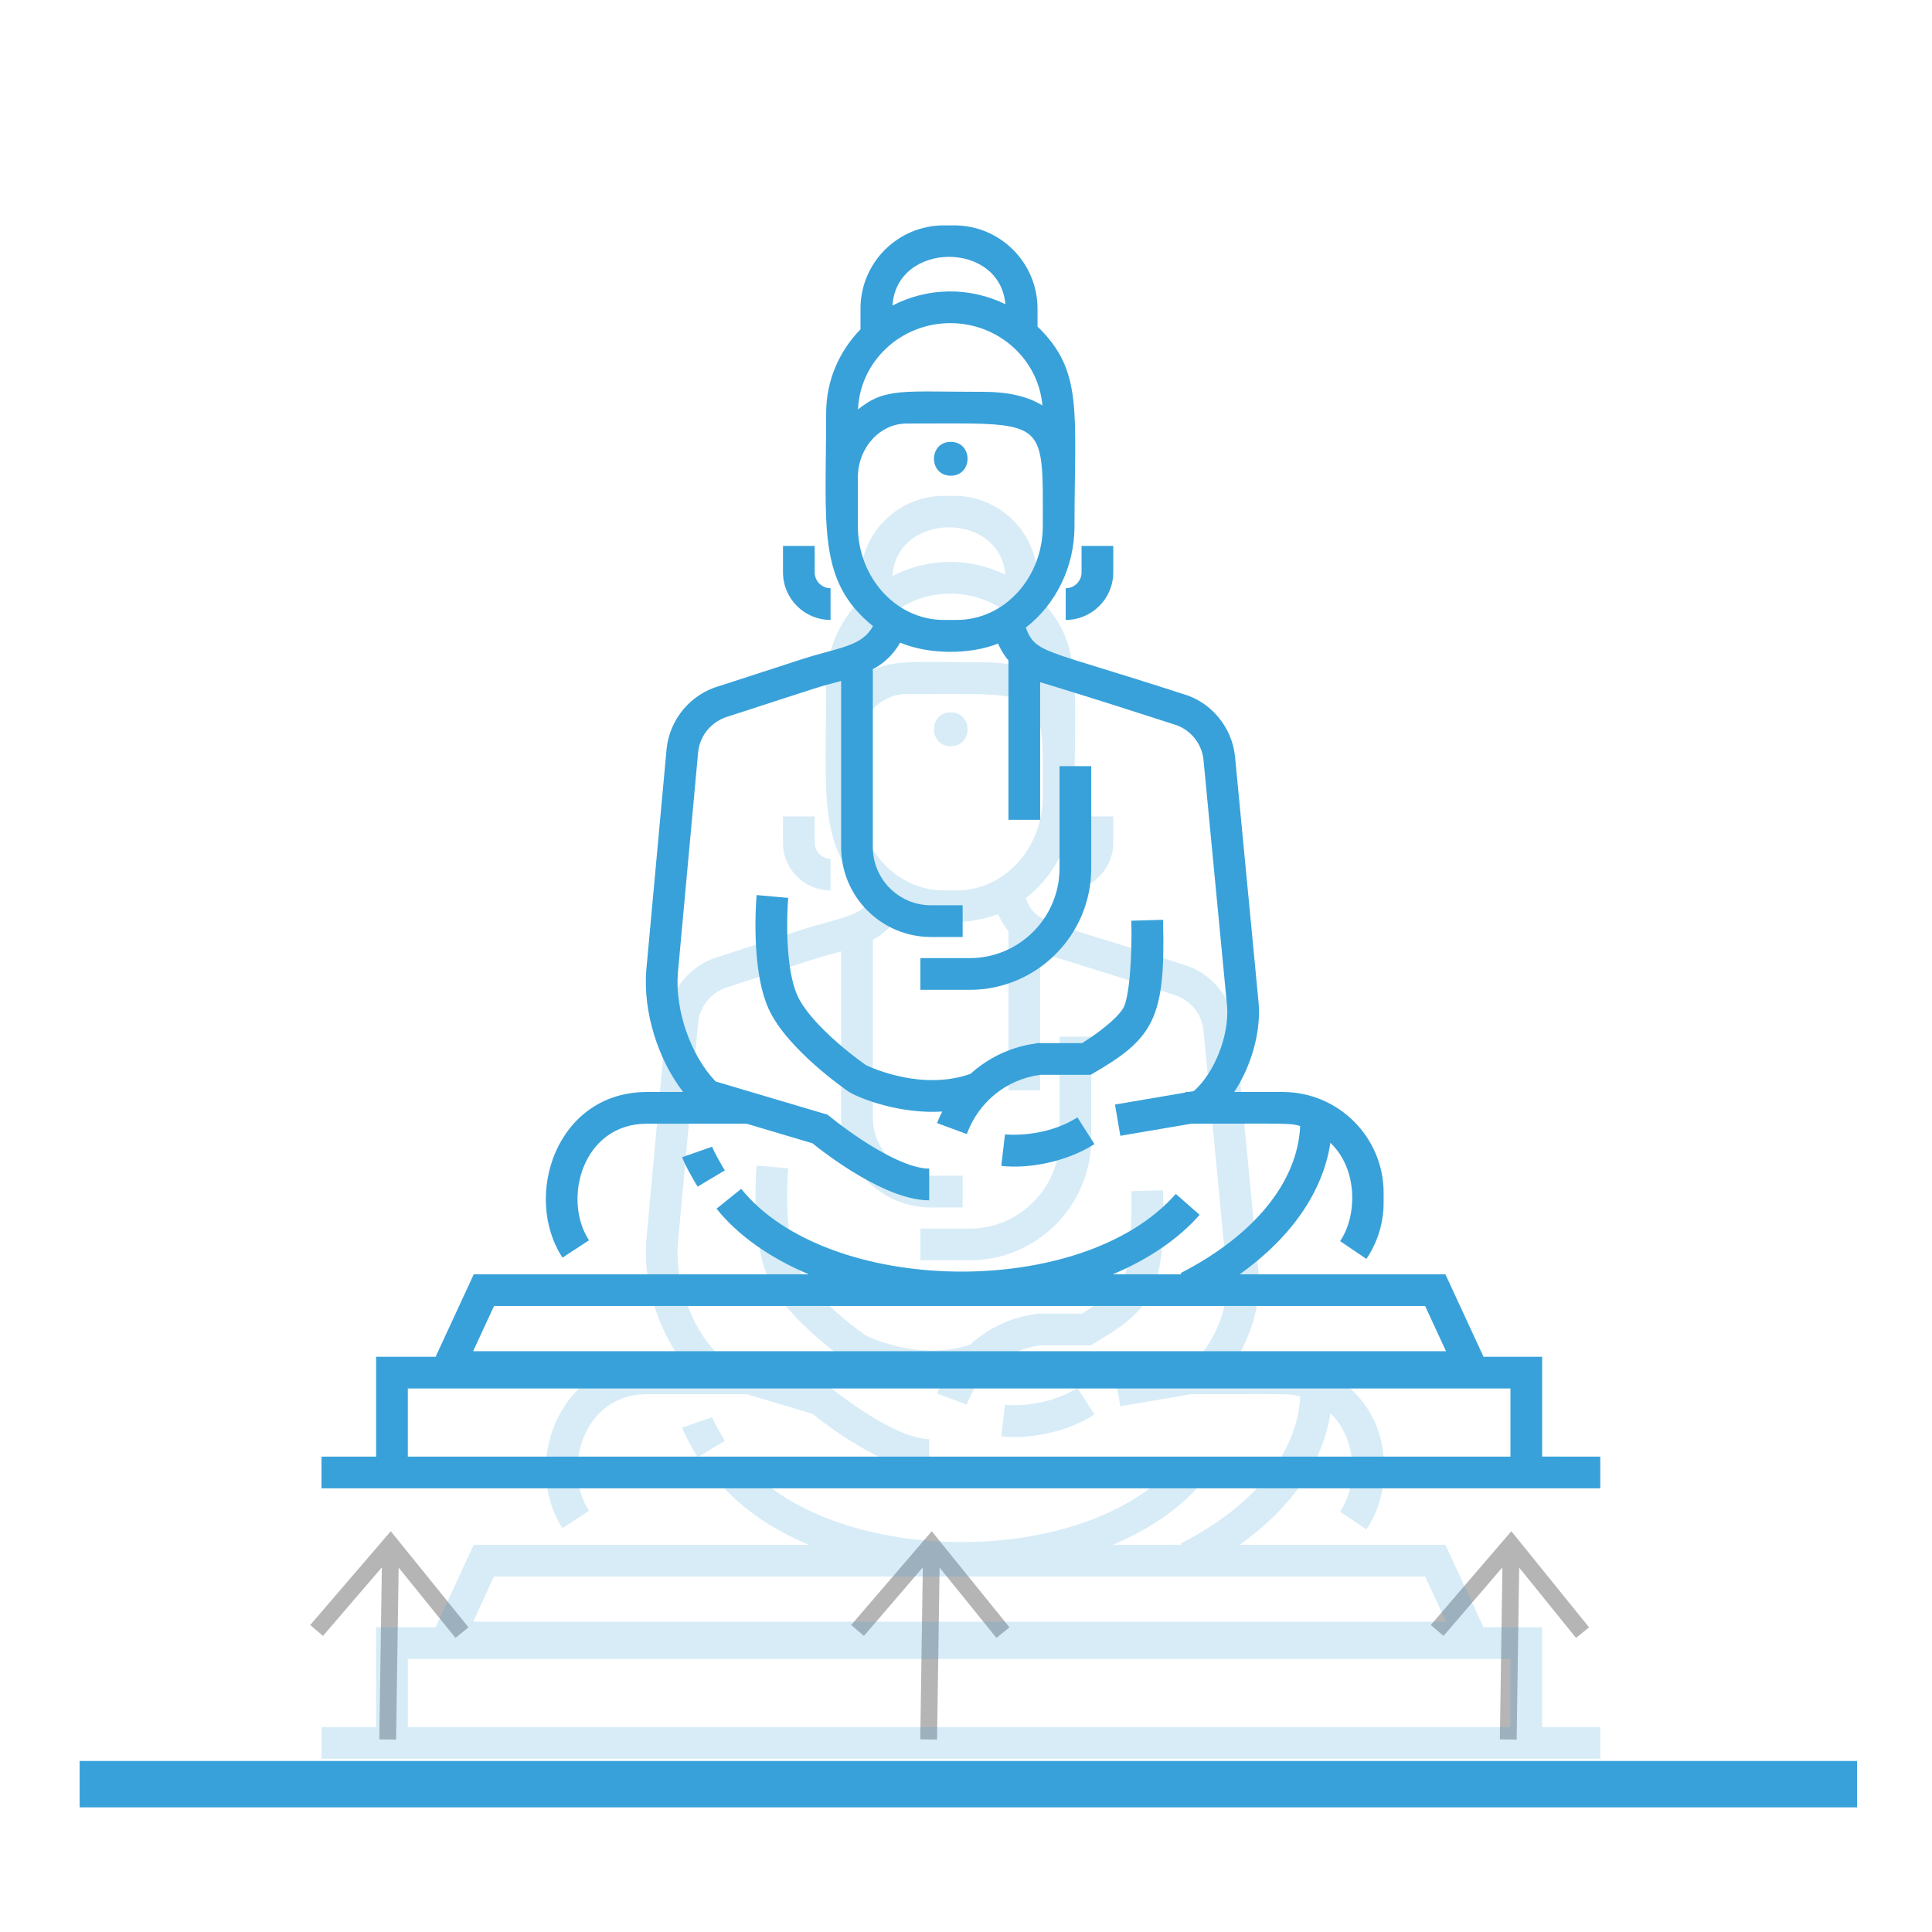 <?xml version="1.0" encoding="utf-8"?>
<!-- Generator: Adobe Illustrator 16.0.0, SVG Export Plug-In . SVG Version: 6.00 Build 0)  -->
<!DOCTYPE svg PUBLIC "-//W3C//DTD SVG 1.1//EN" "http://www.w3.org/Graphics/SVG/1.1/DTD/svg11.dtd">
<svg version="1.1" xmlns="http://www.w3.org/2000/svg" xmlns:xlink="http://www.w3.org/1999/xlink" x="0px" y="0px" width="500px"
	 height="500px" viewBox="0 0 500 500" enable-background="new 0 0 500 500" xml:space="preserve">
<g id="Layer_1">
	
		<line fill="none" stroke="#38A1DA" stroke-width="12" stroke-miterlimit="10" x1="20.609" y1="461.739" x2="480.608" y2="461.739"/>
	<polygon fill="#B5B5B6" points="101.134,396.277 121.25,421.157 117.875,423.889 103.167,405.696 102.506,450.207 98.164,450.143 
		98.824,405.633 83.583,423.379 80.29,420.55 	"/>
	<polygon fill="#B5B5B6" points="241.134,396.277 261.25,421.157 257.875,423.889 243.167,405.696 242.506,450.207 238.164,450.143 
		238.824,405.633 223.583,423.379 220.29,420.55 	"/>
	<polygon fill="#B5B5B6" points="391.135,396.277 411.25,421.157 407.875,423.889 393.166,405.696 392.506,450.207 388.164,450.143 
		388.824,405.633 373.582,423.379 370.289,420.55 	"/>
	<path opacity="0.2" fill="#38A1DA" d="M246.059,193.109c-5.786,0.003-5.796-8.753-0.003-8.755
		C251.841,184.349,251.853,193.104,246.059,193.109z M184.303,366.763l-7.746,2.714c0.708,2.021,2.332,4.857,3.982,7.626
		l7.046-4.204C186.904,371.758,184.834,368.286,184.303,366.763z M195.817,301.642c-0.07,0.769-1.64,18.972,3.083,29.407
		c4.751,10.503,20.147,21.082,20.801,21.528c3.114,1.87,13.368,5.77,24.146,5.092c-0.476,0.978-0.956,1.952-1.338,2.988l7.698,2.836
		c3.089-8.395,10.376-14.223,19.063-15.331h12.986c16.141-9.293,19.485-14.191,18.729-40.121l-8.199,0.24
		c0.255,8.836-0.484,20.021-2.126,22.683c-1.833,2.97-7.134,6.849-10.631,8.993H268.77l-0.003-0.024
		c-0.29,0.032-0.268,0.024-0.602,0.024v0.086c-6.471,0.841-12.325,3.64-16.994,7.863c-12.428,4.406-25.375-1.448-27.073-2.263
		c-4.1-2.842-14.626-11.136-17.722-17.976c-3.178-7.027-2.799-20.642-2.385-25.295L195.817,301.642z M260.094,363.573
		c-0.584,5.006-0.362,3.146-0.963,8.149c6.468,0.783,16.449-0.747,24.115-5.625l-4.407-6.923
		C270.243,364.647,260.196,363.595,260.094,363.573z M282.41,294.713v-26.438h-8.205v26.438c0,12.818-10.43,23.248-23.248,23.248
		h-12.763v8.205h12.763C268.299,326.166,282.41,312.056,282.41,294.713z M214.947,230.438v-8.206c-2.262,0-4.103-1.84-4.103-4.103
		v-6.837h-8.205v6.837C202.639,224.917,208.16,230.438,214.947,230.438z M275.803,230.438c6.787,0,12.308-5.521,12.308-12.308
		v-6.837h-8.205v6.837c0,2.263-1.841,4.103-4.103,4.103V230.438z M414.151,446.967v8.205H83.206v-8.205h14.132V421.13h15.403
		l9.867-21.343h86.7c-9.938-4.184-18.23-9.952-23.876-16.977l6.395-5.139c22.268,27.705,88.228,28.947,112.468,1.313l6.165,5.411
		c-5.525,6.301-13.286,11.526-22.46,15.391h17.723l-0.16-0.313c19.122-9.833,30.292-23.647,30.918-38.066
		c-3.025-0.787-2.155-0.596-28.145-0.596l-18.398,3.133l-1.379-8.087l18.23-3.104v-0.147c0.985,0,0.643,0.038,2.142-0.219
		c5.332-4.618,9.233-14.402,8.638-21.97l-6.104-63.731c-0.419-4.381-3.555-8.106-7.802-9.271
		c-23.064-7.484-34.472-10.862-34.472-10.862v35.625h-8.205v-41.234c-1.02-1.223-1.928-2.668-2.704-4.385
		c-7.357,2.946-18.097,2.839-25.317-0.251c-1.865,3.271-4.3,5.392-7.078,6.894v46.042c0,8.293,6.75,15.043,15.043,15.043h8.205
		v8.205h-8.205c-12.818,0-23.248-10.431-23.248-23.248v-43.014c-7.631,2.102-1.274,0.115-29.02,9.124
		c-4.429,1.218-7.564,4.944-7.987,9.327l-5.256,57.253c-0.716,9.66,3.368,21.258,9.784,27.948l28.98,8.604
		c5.86,4.843,18.75,13.95,26.291,13.95v8.206c-11.173,0-26.502-11.771-30.217-14.763l-17.067-5.067h-25.764
		c-16.67,0-21.932,19.56-14.99,30.175l-6.864,4.492c-10.393-15.866-1.584-42.872,21.854-42.872h9.364
		c-6.509-8.448-10.342-20.62-9.549-31.349l5.265-57.344c0.748-7.77,6.296-14.362,13.807-16.419c24.615-8,22.329-7.321,27.473-8.71
		c6.518-1.754,10.014-2.895,12.142-6.744c-14.495-11.724-12.121-25.564-12.121-55.164c0-8.392,3.395-16.007,8.889-21.654v-5.355
		c0-11.877,9.661-21.539,21.539-21.539h2.735c11.878,0,21.539,9.661,21.539,21.539v4.648c11.927,11.528,9.573,21.977,9.573,51.616
		c0,10.815-4.987,20.385-12.61,26.299c2.664,6.795,4.213,5.329,40.543,17.126c7.326,2.003,12.878,8.595,13.62,16.349l6.107,63.799
		c0.597,7.588-1.984,16.313-6.327,22.901h12.57c14.391,0,26.098,11.707,26.098,26.098v2.506c0,5.233-1.542,10.278-4.457,14.595
		l-6.802-4.595c4.429-6.546,4.669-18.61-2.526-25.454c-1.894,12.626-10.086,24.49-23.455,34.031h53.224l9.866,21.343h15.178v25.837
		H414.151z M245.943,153.629c-12.877,0-23.382,9.939-23.884,22.33c7.049-5.716,11.737-4.551,32.432-4.551
		c6.913,0,11.8,1.37,15.282,3.523C268.751,163.023,258.465,153.629,245.943,153.629z M230.98,149.065
		c8.961-4.637,19.733-4.95,29.208-0.34C258.75,132.17,231.993,132.494,230.98,149.065z M247.653,230.438
		c12.254,0,22.223-10.903,22.223-24.306c0-28.545,1.432-26.52-35.215-26.52c-6.974,0-12.649,6.271-12.649,13.977
		c0,8.9,0,7.84,0,12.543c0,13.403,9.968,24.306,22.223,24.306H247.653z M122.443,419.696h251.789l-5.414-11.704H127.854
		L122.443,419.696z M105.543,446.967h285.361v-17.632H105.543V446.967z"/>
	<path fill="#38A1DA" d="M246.059,123.109c-5.786,0.003-5.796-8.753-0.003-8.755C251.841,114.349,251.853,123.104,246.059,123.109z
		 M184.303,296.763l-7.746,2.714c0.708,2.021,2.332,4.857,3.982,7.626l7.046-4.204C186.904,301.758,184.834,298.286,184.303,296.763
		z M195.817,231.642c-0.07,0.769-1.64,18.972,3.083,29.407c4.751,10.503,20.147,21.082,20.801,21.528
		c3.114,1.87,13.368,5.77,24.146,5.092c-0.476,0.978-0.956,1.952-1.338,2.988l7.698,2.836c3.089-8.395,10.376-14.223,19.063-15.331
		h12.986c16.141-9.293,19.485-14.191,18.729-40.121l-8.199,0.24c0.255,8.836-0.484,20.021-2.126,22.683
		c-1.833,2.97-7.134,6.849-10.631,8.993H268.77l-0.003-0.024c-0.29,0.032-0.268,0.024-0.602,0.024v0.086
		c-6.471,0.841-12.325,3.64-16.994,7.863c-12.428,4.406-25.375-1.448-27.073-2.263c-4.1-2.842-14.626-11.136-17.722-17.976
		c-3.178-7.027-2.799-20.642-2.385-25.295L195.817,231.642z M260.094,293.573c-0.584,5.006-0.362,3.146-0.963,8.149
		c6.468,0.783,16.449-0.747,24.115-5.625l-4.407-6.923C270.243,294.647,260.196,293.595,260.094,293.573z M282.41,224.713v-26.438
		h-8.205v26.438c0,12.818-10.43,23.248-23.248,23.248h-12.763v8.205h12.763C268.299,256.166,282.41,242.056,282.41,224.713z
		 M214.947,160.438v-8.206c-2.262,0-4.103-1.84-4.103-4.103v-6.837h-8.205v6.837C202.639,154.917,208.16,160.438,214.947,160.438z
		 M275.803,160.438c6.787,0,12.308-5.521,12.308-12.308v-6.837h-8.205v6.837c0,2.263-1.841,4.103-4.103,4.103V160.438z
		 M414.151,376.967v8.205H83.206v-8.205h14.132V351.13h15.403l9.867-21.343h86.7c-9.938-4.184-18.23-9.952-23.876-16.977
		l6.395-5.139c22.268,27.705,88.228,28.947,112.468,1.313l6.165,5.411c-5.525,6.301-13.286,11.526-22.46,15.391h17.723l-0.16-0.313
		c19.122-9.833,30.292-23.647,30.918-38.066c-3.025-0.787-2.155-0.596-28.145-0.596l-18.398,3.133l-1.379-8.087l18.23-3.104v-0.147
		c0.985,0,0.643,0.038,2.142-0.219c5.332-4.618,9.233-14.402,8.638-21.97l-6.104-63.731c-0.419-4.381-3.555-8.106-7.802-9.271
		c-23.064-7.484-34.472-10.862-34.472-10.862v35.625h-8.205v-41.234c-1.02-1.223-1.928-2.668-2.704-4.385
		c-7.357,2.946-18.097,2.839-25.317-0.251c-1.865,3.271-4.3,5.392-7.078,6.894v46.042c0,8.293,6.75,15.043,15.043,15.043h8.205
		v8.205h-8.205c-12.818,0-23.248-10.431-23.248-23.248v-43.014c-7.631,2.102-1.274,0.115-29.02,9.124
		c-4.429,1.218-7.564,4.944-7.987,9.327l-5.256,57.253c-0.716,9.66,3.368,21.258,9.784,27.948l28.98,8.604
		c5.86,4.843,18.75,13.95,26.291,13.95v8.206c-11.173,0-26.502-11.771-30.217-14.763l-17.067-5.067h-25.764
		c-16.67,0-21.932,19.56-14.99,30.175l-6.864,4.492c-10.393-15.866-1.584-42.872,21.854-42.872h9.364
		c-6.509-8.448-10.342-20.62-9.549-31.349l5.265-57.344c0.748-7.77,6.296-14.362,13.807-16.419c24.615-8,22.329-7.321,27.473-8.71
		c6.518-1.754,10.014-2.895,12.142-6.744c-14.495-11.724-12.121-25.564-12.121-55.164c0-8.392,3.395-16.007,8.889-21.654v-5.355
		c0-11.877,9.661-21.539,21.539-21.539h2.735c11.878,0,21.539,9.661,21.539,21.539v4.648c11.927,11.528,9.573,21.977,9.573,51.616
		c0,10.815-4.987,20.385-12.61,26.299c2.664,6.795,4.213,5.329,40.543,17.126c7.326,2.003,12.878,8.595,13.62,16.349l6.107,63.799
		c0.597,7.588-1.984,16.313-6.327,22.901h12.57c14.391,0,26.098,11.707,26.098,26.098v2.506c0,5.233-1.542,10.278-4.457,14.595
		l-6.802-4.595c4.429-6.546,4.669-18.61-2.526-25.454c-1.894,12.626-10.086,24.49-23.455,34.031h53.224l9.866,21.343h15.178v25.837
		H414.151z M245.943,83.629c-12.877,0-23.382,9.939-23.884,22.33c7.049-5.716,11.737-4.551,32.432-4.551
		c6.913,0,11.8,1.37,15.282,3.523C268.751,93.023,258.465,83.629,245.943,83.629z M230.98,79.065
		c8.961-4.637,19.733-4.95,29.208-0.34C258.75,62.17,231.993,62.494,230.98,79.065z M247.653,160.438
		c12.254,0,22.223-10.903,22.223-24.306c0-28.545,1.432-26.52-35.215-26.52c-6.974,0-12.649,6.271-12.649,13.977
		c0,8.9,0,7.84,0,12.543c0,13.403,9.968,24.306,22.223,24.306H247.653z M122.443,349.696h251.789l-5.414-11.704H127.854
		L122.443,349.696z M105.543,376.967h285.361v-17.632H105.543V376.967z"/>
</g>
<g id="Layer_2" display="none">
	<g display="inline">
		<path fill="#38A1DA" d="M143.938,142.938c-4.527,0-8.197,3.674-8.197,8.197v81.971c0,4.531,3.67,8.197,8.197,8.197h49.183
			c4.526,0,8.196-3.667,8.196-8.197v-81.971c0-4.523-3.67-8.197-8.196-8.197H143.938z M152.135,159.332h32.789v24.592h-32.789
			V159.332z M152.135,224.909v-24.592h32.789v24.592H152.135z"/>
		<path fill="#38A1DA" d="M283.289,233.105v-81.971c0-4.523-3.666-8.197-8.197-8.197h-49.183c-4.527,0-8.197,3.674-8.197,8.197
			v81.971c0,4.531,3.67,8.197,8.197,8.197h49.183C279.623,241.303,283.289,237.636,283.289,233.105z M234.105,159.332h32.789v24.592
			h-32.789V159.332z M234.105,224.909v-24.592h32.789v24.592H234.105z"/>
		<path fill="#38A1DA" d="M357.062,241.303c4.531,0,8.197-3.667,8.197-8.197v-81.971c0-4.523-3.666-8.197-8.197-8.197H307.88
			c-4.531,0-8.197,3.674-8.197,8.197v81.971c0,4.531,3.666,8.197,8.197,8.197H357.062z M316.077,224.909v-24.592h32.789v24.592
			H316.077z M316.077,159.332h32.789v24.592h-32.789V159.332z"/>
		<path fill="#38A1DA" d="M406.245,69.164H94.755c-4.527,0-8.197,3.674-8.197,8.197v32.788c0,4.531,3.67,8.197,8.197,8.197h8.197
			V421.64c0,4.531,3.67,8.197,8.197,8.197h278.702c4.531,0,8.197-3.666,8.197-8.197V142.938c0-4.522-3.666-8.197-8.197-8.197
			c-4.53,0-8.197,3.675-8.197,8.197v270.505H225.909v-114.76c4.527,0,8.197-3.667,8.197-8.197c0-4.522-3.67-8.196-8.197-8.196
			h-8.197h-73.774h-8.197c-4.527,0-8.197,3.674-8.197,8.196c0,4.53,3.67,8.197,8.197,8.197v114.76h-16.394V110.149
			c0-4.523-3.67-8.197-8.197-8.197h-8.197V85.558h295.096v16.394H143.934c-4.527,0-8.197,3.674-8.197,8.197
			c0,4.531,3.67,8.197,8.197,8.197h262.312c4.531,0,8.197-3.666,8.197-8.197V77.361C414.442,72.838,410.776,69.164,406.245,69.164z
			 M152.135,298.683h57.379v49.183h-8.197c-4.526,0-8.196,3.675-8.196,8.196c0,4.531,3.67,8.197,8.196,8.197h8.197v49.184h-57.379
			V298.683z"/>
		<path fill="#38A1DA" d="M250.5,380.653h8.197h98.364h8.197c4.531,0,8.197-3.666,8.197-8.197c0-4.521-3.666-8.197-8.197-8.197
			v-73.773c0-4.522-3.666-8.196-8.197-8.196h-98.364c-4.526,0-8.197,3.674-8.197,8.196v73.773c-4.526,0-8.197,3.676-8.197,8.197
			C242.303,376.987,245.974,380.653,250.5,380.653z M348.866,298.683v65.576h-32.789v-65.576H348.866z M266.895,298.683h32.788
			v65.576h-32.788V298.683z"/>
	</g>
</g>
</svg>
